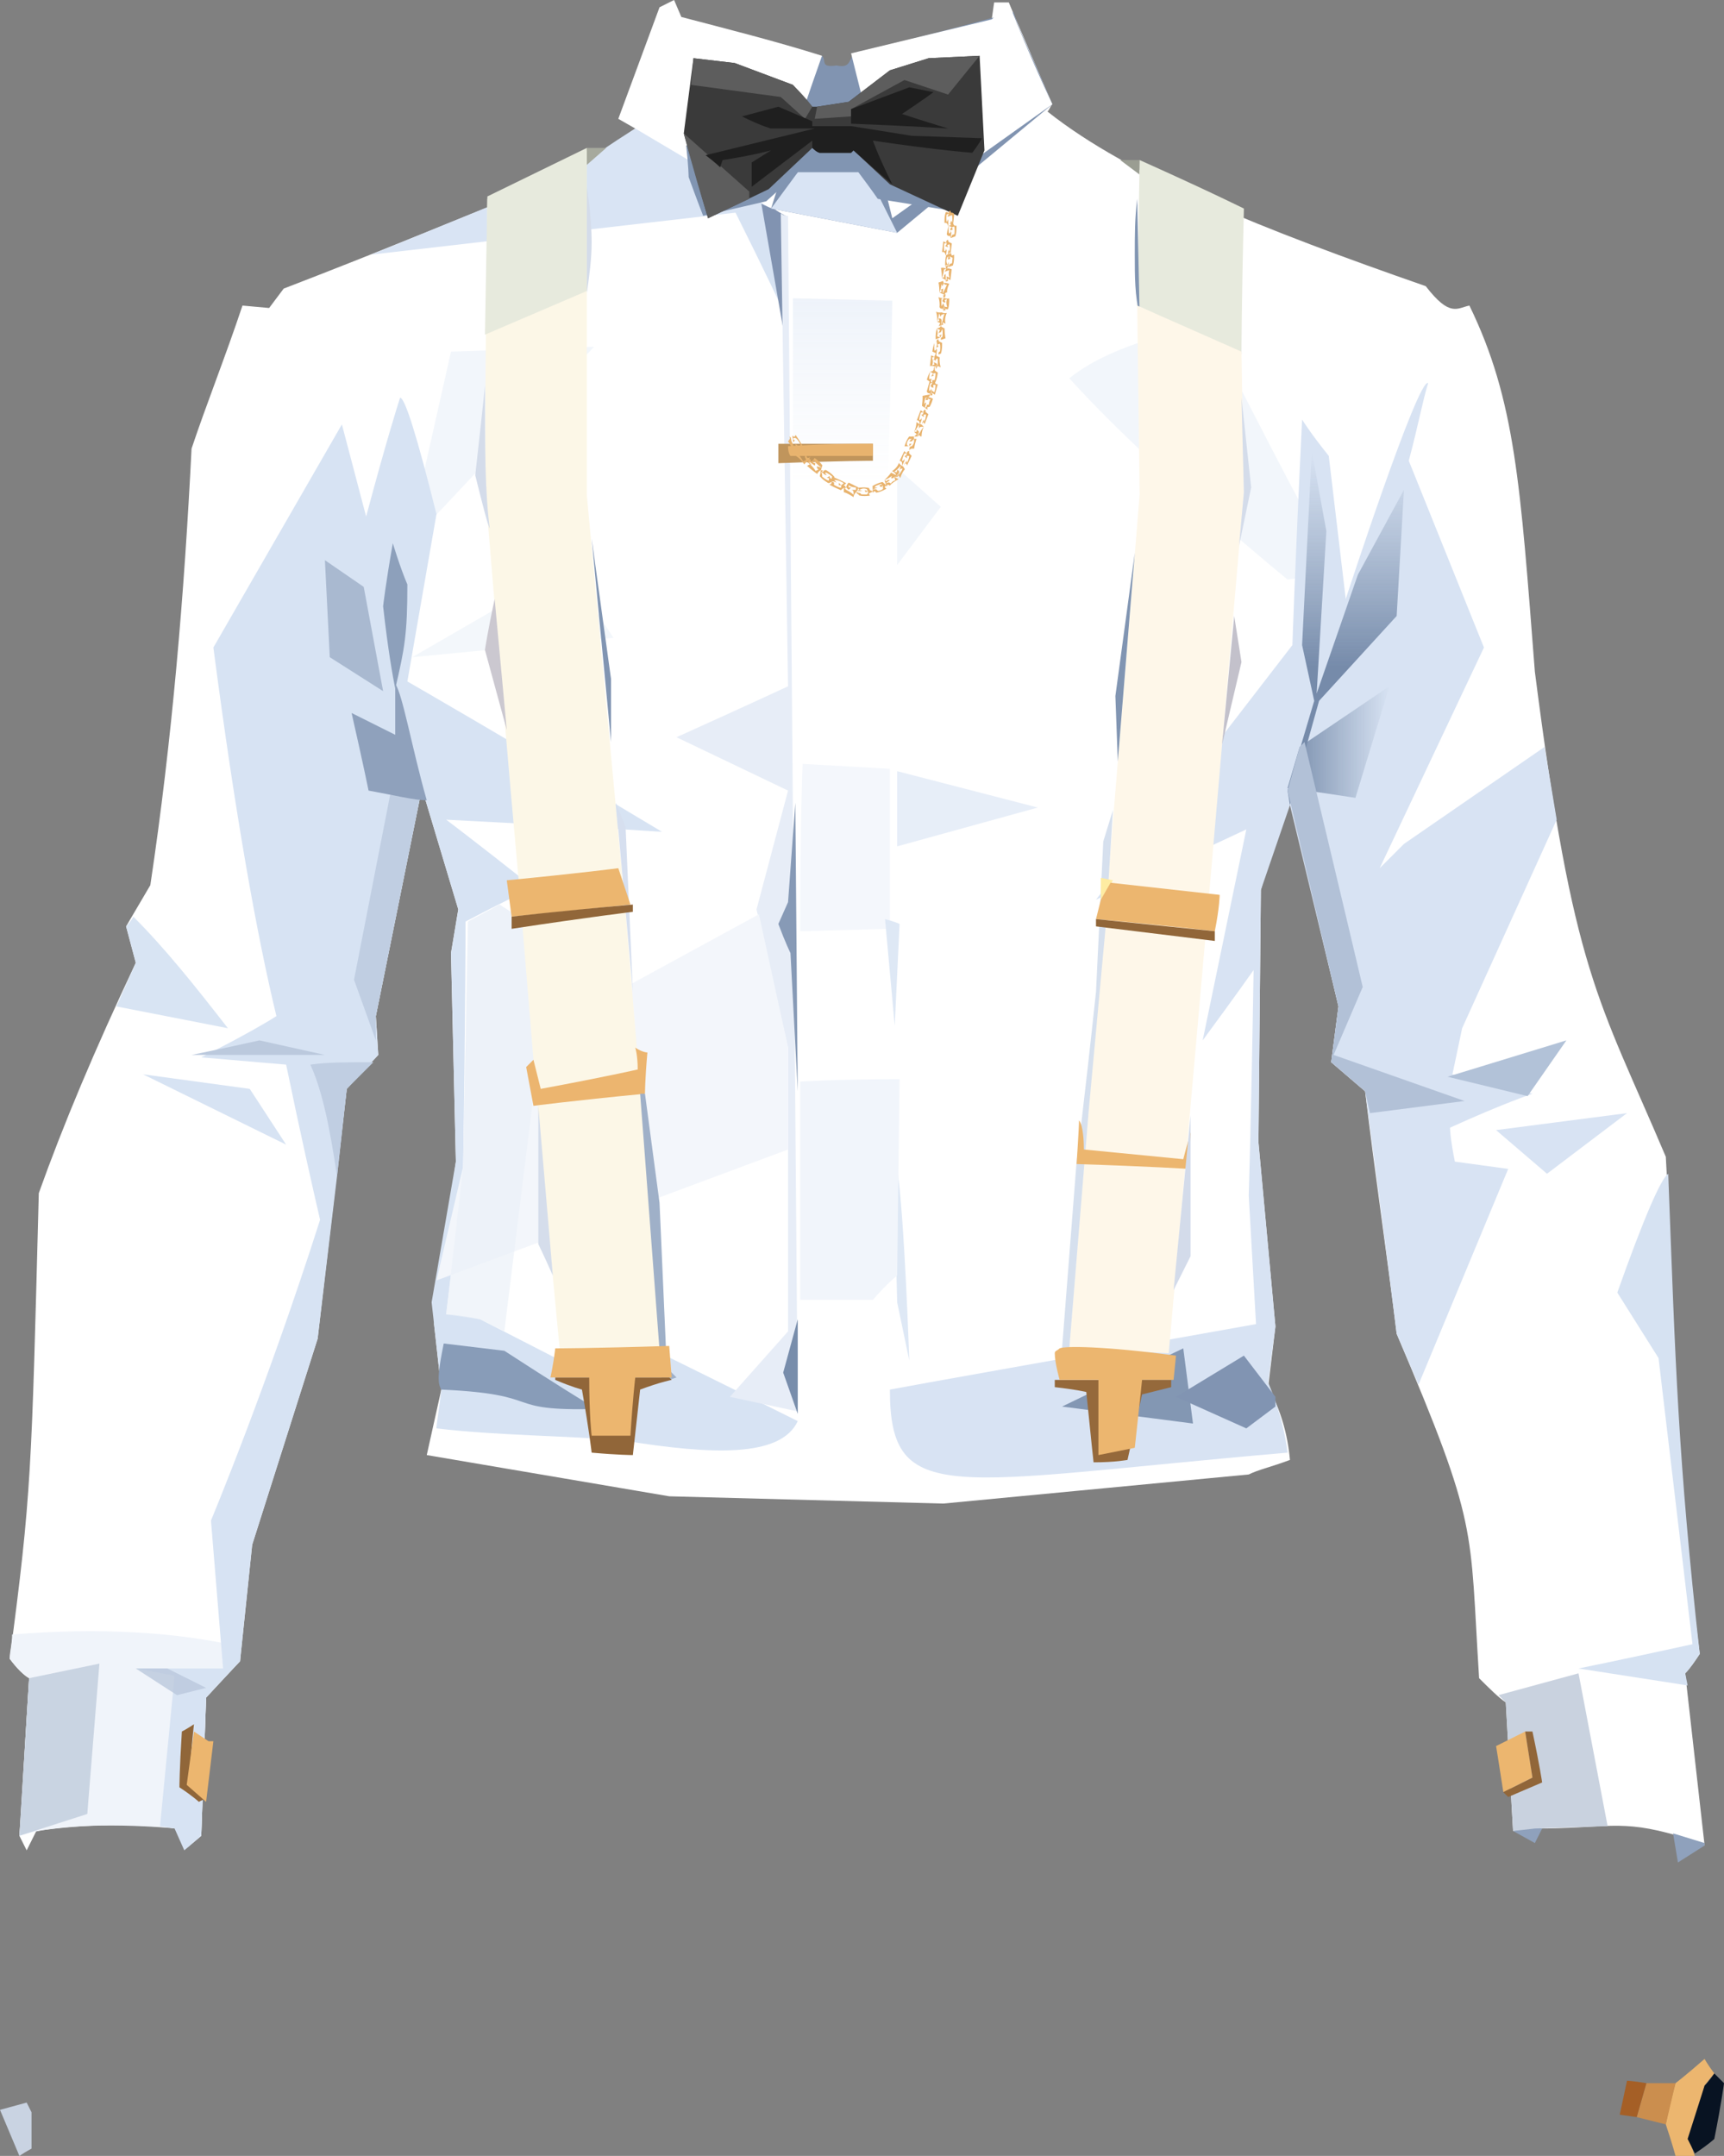 <?xml version="1.0" encoding="UTF-8" standalone="no"?>
<svg
   width="711"
   height="889"
   viewBox="0 0 711 889"
   version="1.1"
   id="svg148"
   sodipodi:docname="cb-layer-0941.svg"
   xmlns:inkscape="http://www.inkscape.org/namespaces/inkscape"
   xmlns:sodipodi="http://sodipodi.sourceforge.net/DTD/sodipodi-0.dtd"
   xmlns="http://www.w3.org/2000/svg"
   xmlns:svg="http://www.w3.org/2000/svg">
  <rect x="0" y="0" width="711" height="889" fill="#808080" stroke="none"/>
  <sodipodi:namedview
     id="namedview150"
     pagecolor="#ffffff"
     bordercolor="#666666"
     borderopacity="1.0"
     inkscape:pageshadow="2"
     inkscape:pageopacity="0.0"
     inkscape:pagecheckerboard="0" />
  <defs
     id="defs17">
    <linearGradient
       x1="599.665"
       y1="292.393"
       x2="555.711"
       y2="292.393"
       id="id-79193"
       gradientTransform="scale(0.956,1.047)"
       gradientUnits="userSpaceOnUse">
      <stop
         stop-color="#778DAB"
         offset="0%"
         stop-opacity="0"
         id="stop2" />
      <stop
         stop-color="#778CAB"
         offset="100%"
         id="stop4" />
    </linearGradient>
    <linearGradient
       x1="967.941"
       y1="106.649"
       x2="967.941"
       y2="157.714"
       id="id-79194"
       gradientTransform="scale(0.573,1.744)"
       gradientUnits="userSpaceOnUse">
      <stop
         stop-color="#8498B4"
         offset="0%"
         stop-opacity="0"
         id="stop7" />
      <stop
         stop-color="#768BAA"
         offset="100%"
         id="stop9" />
    </linearGradient>
    <linearGradient
       x1="488.433"
       y1="87.509"
       x2="488.433"
       y2="142.832"
       id="id-79195"
       gradientTransform="scale(0.711,1.406)"
       gradientUnits="userSpaceOnUse">
      <stop
         stop-color="#EEF3FA"
         offset="0%"
         id="stop12" />
      <stop
         stop-color="#F2F6FB"
         offset="100%"
         stop-opacity="0"
         id="stop14" />
    </linearGradient>
  </defs>
  <g
     id="id-79196">
    <path
       d="m 606,126 c 19,39 21,74 27,151 16,125 26,134 54,200 5,88 1,105 14,205 -2,3 -4,6 -6,8 l 8,71 c -7,0 -10,-1 -11,-4 -24,-7 -29,-3 -59,-3 -1,1 -4,1 -9,1 l -3,-53 c -3,-2 -7,-6 -11,-10 -4,-63 0,-62 -34,-142 -4,-33 -9,-66 -13,-100 l -14,-12 3,-23 -21,-89 -11,41 -1,104 7,76 -3,25 c 5,9 8,19 9,30 -8,3 -13,4 -17,6 l -126,12 -113,-3 -100,-17 6,-27 -3,-27 9,-67 -2,-86 3,-18 -15,-50 -19,94 1,16 -13,14 -12,103 -27,85 -5,48 -14,15 -2,57 -6,5 c -1,-3 -3,-6 -4,-8 -18,-2 -37,-2 -58,1 l -4,8 -3,-6 4,-65 c -2,-1 -5,-4 -8,-8 9,-68 9,-77 12,-192 10,-28 23,-59 40,-95 l -4,-15 10,-17 c 9,-60 14,-120 17,-180 6,-18 14,-38 21,-59 l 11,1 6,-8 c 39,-15 78,-31 117,-47 9,-6 18,-12 28,-19 l -7,-4 17,-46 6,-3 3,7 c 19,5 39,10 58,16 1,5 3,7 6,7 4,0 5,-2 7,-8 25,-6 57,-14 57,-14 l 1,-7 c 4,0 6,0 6,0 l 18,42 c -1,1 -1,2 -2,3 34,27 90,49 156,72 10,13 13,9 18,8 z"
       fill="#ffffff"
       id="id-79197" />
    <path
       d="m 319,86 c 2,2 3,3 5,3 3,134 5,298 5,494 l 39,1 2,-488 z"
       fill="#ffffff"
       id="id-79198" />
    <path
       d="m 441,156 c 16,-13 42,-19 57,-22 17,32 34,67 54,102 l -21,3 c -41,-34 -71,-62 -90,-83 z"
       fill="#f2f6fb"
       id="id-79199" />
    <polygon
       points="370,233 370,193 388,209 "
       fill="#f2f6fb"
       id="id-79200" />
    <polygon
       points="370,318 370,349 428,333 "
       fill="#e7eef8"
       id="id-79201" />
    <path
       d="m 331,315 36,2 v 66 l -37,1 c 0,-46 1,-69 1,-69 z"
       fill="#f4f7fc"
       id="id-79202" />
    <path
       d="m 365,379 c 4,1 6,2 6,2 l -2,42 z"
       fill="#dee8f5"
       id="id-79203" />
    <polygon
       points="170,271 234,234 253,263 "
       fill="#f3f7fb"
       id="id-79204" />
    <polygon
       points="168,225 186,145 245,143 "
       fill="#f2f6fb"
       id="id-79205" />
    <path
       d="m 5,674 c 0,4 -1,7 -1,10 3,4 5,6 8,8 -2,31 -3,53 -4,65 15,-5 42,-5 65,-3 2,2 3,5 4,8 l 6,-5 2,-57 c 9,-10 14,-15 14,-15 0,-1 0,-3 0,-6 -26,-6 -58,-8 -94,-5 z"
       fill="#f0f4fa"
       id="id-79206" />
    <path
       d="m 165,164 c -1,3 -6,19 -14,49 l -10,-38 -53,92 c 9,69 18,119 26,152 -11,7 -31,17 -31,17 23,2 35,3 35,3 6,29 11,51 14,64 -22,69 -45,124 -45,124 l 5,61 c -24,0 -36,0 -36,0 l 16,3 -6,62 6,1 4,9 7,-6 2,-57 14,-15 5,-48 27,-85 8,-67 4,-36 13,-14 -1,-16 19,-94 15,50 -3,18 2,86 -10,58 4,36 c -1,9 -2,14 -2,16 25,3 54,3 77,5 37,6 65,7 72,-8 0,0 -28,-14 -83,-41 l -9,19 -39,-20 c -9,-2 -14,-2 -14,-2 5,-41 7,-61 7,-61 1,-67 1,-101 1,-101 19,-10 28,-14 28,-14 -24,-19 -36,-28 -36,-28 59,3 89,5 89,5 -70,-42 -105,-62 -105,-62 l 12,-69 c -8,-32 -13,-48 -15,-48 z"
       fill="#d7e3f3"
       id="id-79207" />
    <polygon
       points="158,285 136,271 134,231 150,242 "
       fill="#a9b9d0"
       id="id-79208" />
    <path
       d="m 162,224 c -3,17 -4,26 -4,26 2,18 4,29 5,34 4,-17 5,-23 5,-43 -3,-7 -6,-17 -6,-17 z"
       fill="#8da0bb"
       id="id-79209" />
    <path
       d="m 262,53 c 37,22 56,33 56,33 l -165,19 81,-33 c 18,-13 28,-19 28,-19 z"
       fill="#d9e4f4"
       id="id-79210" />
    <path
       d="m 303,87 c 13,26 19,39 19,39 l -4,-40 z"
       fill="#d7e3f3"
       id="id-79211" />
    <path
       d="m 314,84 c 2,1 4,2 5,2 3,2 5,3 5,3 l 1,58 z"
       fill="#8193b1"
       id="id-79212" />
    <path
       d="m 339,23 c -11,31 -21,63 -21,63 l 52,10 64,-53 C 426,24 420,12 418,5 c -11,3 -33,9 -66,17 -2,4 -2,6 -7,5 -7,1 -4,-2 -6,-4 z"
       fill="#8194b1"
       id="id-79213" />
    <path
       d="m 367,573 c 0,49 25,38 164,26 -1,-8 -3,-17 -8,-29 l 3,-23 -7,-76 1,-104 12,-35 20,83 -3,23 14,12 c 9,67 13,100 13,100 l 9,21 37,-89 -22,-3 c -2,-10 -2,-14 -2,-14 22,-10 34,-14 34,-14 l -33,-8 4,-19 39,-86 -5,-30 -58,40 -10,10 43,-91 -31,-77 c 4,-15 6,-26 8,-32 -4,-3 -34,89 -34,89 l -7,-59 c -8,-10 -11,-15 -11,-15 -3,62 -4,93 -4,93 l -81,105 62,-29 c -12,58 -18,87 -18,87 14,-19 21,-29 21,-29 -1,62 -2,93 -2,93 l 3,53 c -84,15 -135,24 -151,27 z"
       fill="#d8e3f3"
       id="id-79214" />
    <path
       d="m 488,556 4,31 -54,-7 c 33,-16 50,-24 50,-24 z"
       fill="#8397b3"
       id="id-79215" />
    <path
       d="m 513,559 13,17 c 0,2 0,4 0,4 -8,6 -12,9 -12,9 l -29,-13 z"
       fill="#8194b2"
       id="id-79216" />
    <path
       d="m 375,561 -5,-24 c -1,-39 -1,-57 0,-55 3,19 5,79 5,79 z"
       fill="#dee8f5"
       id="id-79217" />
    <path
       d="m 183,554 c -2,10 -3,16 -1,19 44,2 24,9 64,8 -5,-3 -18,-11 -38,-24 z"
       fill="#889cb8"
       id="id-79218" />
    <polygon
       points="36,748 8,757 12,692 41,686 "
       fill="#c9d4e2"
       id="id-79219" />
    <polygon
       points="85,696 69,688 56,688 73,699 "
       fill="#bac8dc"
       fill-opacity="0.79"
       id="id-79220" />
    <polygon
       points="103,449 59,443 118,472 "
       fill="#d7e3f3"
       id="id-79221" />
    <path
       d="m 79,435 c 37,0 55,0 55,0 l -27,-6 c -18,4 -28,6 -28,6 z"
       fill="#bbc9dd"
       id="id-79222" />
    <path
       d="m 154,438 -11,11 -4,36 c -3,-20 -6,-35 -11,-46 7,-1 15,-1 26,-1 z"
       fill="#c0cee2"
       id="id-79223" />
    <path
       d="m 55,378 c 0,0 -1,2 -3,4 l 4,15 -8,18 46,9 C 80,406 68,391 55,378 Z"
       fill="#d8e4f3"
       id="id-79224" />
    <path
       d="m 155,429 -9,-25 17,-87 11,8 -19,94 c 0,6 0,10 0,10 z"
       fill="#c0cee2"
       id="id-79225" />
    <path
       d="m 145,294 c 5,22 7,32 7,32 11,2 19,4 24,4 -6,-21 -10,-44 -13,-48 0,-1 0,6 0,21 -12,-6 -18,-9 -18,-9 z"
       fill="#8fa1bc"
       id="id-79226" />
    <path
       d="m 329,582 -28,-6 c 16,-18 24,-27 24,-27 V 432 l -13,-57 13,-49 -46,-22 c 31,-14 46,-21 46,-21 -2,-130 -3,-195 -3,-195 0,0 1,1 3,1 z"
       fill="#e7edf7"
       id="id-79227" />
    <path
       d="m 329,544 -6,22 6,17 c 0,-26 0,-39 0,-39 z"
       fill="#788dab"
       id="id-79228" />
    <path
       d="m 330,446 v 90 c 20,0 30,0 30,0 6,-7 10,-10 10,-10 l 1,-81 c -27,0 -41,1 -41,1 z"
       fill="#f1f5fb"
       id="id-79229" />
    <polygon
       points="638,484 671,459 617,466 "
       fill="#d8e3f3"
       id="id-79230" />
    <polygon
       points="597,444 646,429 630,452 "
       fill="#b2c2d8"
       id="id-79231" />
    <path
       d="m 573,283 -14,46 c -19,-3 -28,-4 -28,-4 l 5,-17 z"
       fill="url(#id-79193)"
       id="id-79232"
       style="fill:url(#id-79193)" />
    <polygon
       points="576,254 579,202 560,237 543,286 547,219 541,186 537,266 542,289 531,326 532,332 544,289 "
       fill="url(#id-79194)"
       id="id-79233"
       style="fill:url(#id-79194)" />
    <path
       d="m 604,454 -39,5 -2,-9 -14,-12 3,-23 -21,-89 5,-18 2,-2 c 16,67 24,101 24,101 l -12,28 z"
       fill="#b2c1d7"
       id="id-79234" />
    <path
       d="m 688,484 c -3,2 -10,18 -21,49 l 17,27 14,118 c -32,7 -47,10 -47,10 l 45,7 -1,-5 c 2,-2 4,-5 6,-8 -9,-81 -10,-119 -13,-198 z"
       fill="#d6e2f2"
       id="id-79235" />
    <polygon
       points="624,755 633,760 636,754 633,753 "
       fill="#8fa1bc"
       id="id-79236" />
    <polygon
       points="703,761 703,760 690,756 692,768 "
       fill="#8fa1bc"
       id="id-79237" />
    <polygon
       points="663,753 633,754 624,755 621,702 618,699 651,690 "
       fill="#c9d2df"
       id="id-79238" />
    <polygon
       points="313,377 325,432 325,474 180,528 191,481 193,380 206,373 258,407 "
       fill="#f3f6fb"
       id="id-79239" />
    <polygon
       points="198,544 184,542 191,481 193,380 206,373 228,387 208,549 "
       fill="#ecf1f9"
       fill-opacity="0.7"
       id="id-79240" />
    <path
       d="m 328,331 -3,41 -4,9 c 3,8 5,12 5,12 l 3,57 z"
       fill="#879ab6"
       id="id-79241" />
    <path
       d="M 368,90 351,22 409,8 416,1 c 5,13 11,27 18,42 z"
       fill="#ffffff"
       id="id-79242" />
    <polygon
       points="370,96 318,86 346,48 "
       fill="#d9e4f4"
       id="id-79243" />
    <path
       d="m 368,124 c -1,53 -2,80 -2,80 l -39,-1 v -80 z"
       fill="url(#id-79195)"
       id="id-79244"
       style="fill:url(#id-79195)" />
    <g
       transform="translate(0,710)"
       id="id-79245">
      <path
         d="m 617,10 c 8,-4 12,-6 12,-6 2,12 3,19 3,19 l -12,6 c -2,-13 -3,-19 -3,-19 z"
         fill="#ecb66f"
         id="id-79246" />
      <path
         d="m 629,4 h 3 c 3,14 4,21 4,21 l -14,6 -2,-2 12,-6 z"
         fill="#916639"
         id="id-79247" />
      <path
         d="m 707,145 c -3,-4 -4,-6 -4,-6 -8,7 -12,10 -12,10 -3,11 -4,17 -4,17 3,9 4,13 4,13 5,0 8,0 8,0 -2,-5 -2,-7 -2,-7 l 6,-22 c 3,-4 4,-5 4,-5 z"
         fill="#ecb66f"
         id="id-79248" />
      <path
         d="m 699,178 c 6,-4 8,-6 8,-6 3,-15 4,-23 4,-23 l -4,-4 c -2,3 -4,5 -4,5 l -7,22 c 2,4 3,6 3,6 z"
         fill="#081322"
         id="id-79249" />
      <path
         d="m 691,149 c -8,0 -12,0 -12,0 l -4,14 12,3 z"
         fill="#cb8e4e"
         id="id-79250" />
      <path
         d="m 679,149 c -6,-1 -8,-1 -8,-1 l -3,14 7,1 z"
         fill="#a55f26"
         id="id-79251" />
      <path
         d="m 11,157 -11,3 8,19 c 3,-2 5,-3 5,-3 v -15 z"
         fill="#c9d3e2"
         id="id-79252" />
      <path
         d="m 80,1 c -3,2 -5,3 -5,3 -1,16 -1,23 -1,23 6,4 8,6 8,6 2,-1 2,-1 2,-1 L 78,25 C 79,9 80,1 80,1 Z"
         fill="#906639"
         id="id-79253" />
      <polygon
         points="88,8 85,33 77,26 80,4 86,8 "
         fill="#ecb66f"
         id="id-79254" />
    </g>
    <g
       transform="translate(281,23)"
       id="id-79255">
      <path
         d="m 2,37 c 1,9 1,13 1,13 4,11 6,16 6,16 l 26,-6 c 9,-8 13,-12 13,-12 17,0 25,0 25,0 6,8 8,11 8,11 L 112,64 70,36 53,37 C 19,37 2,37 2,37 Z"
         fill="#8195b2"
         id="id-79256" />
      <polygon
         points="114,66 86,53 71,39 70,40 57,40 54,38 36,55 11,67 1,32 5,1 22,3 46,12 54,21 56,21 56,21 69,19 86,6 102,1 123,0 125,39 "
         fill="#3a3a3a"
         id="id-79257" />
      <polygon
         points="92,10 70,22 70,25 55,26 56,21 69,19 86,6 102,1 123,0 110,16 "
         fill="#5d5d5d"
         id="id-79258" />
      <path
         d="M 54,21 51,26 41,17 4,12 5,1 22,3 46,12 c 6,6 8,9 8,9 z"
         fill="#5d5d5d"
         id="id-79259" />
      <path
         d="m 1,32 c 18,16 27,24 27,24 v 3 L 11,67 C 4,44 1,32 1,32 Z"
         fill="#5d5d5d"
         id="id-79260" />
      <path
         d="m 10,41 c 4,3 6,5 6,5 l 1,-3 c 13,-2 20,-4 20,-4 l -8,5 c 0,7 0,10 0,10 L 54,35 c 0,2 0,3 0,3 2,2 3,2 3,2 8,0 13,0 13,0 1,-1 1,-1 1,-1 10,9 16,14 16,14 -6,-12 -8,-18 -8,-18 27,4 41,5 41,5 3,-4 4,-6 4,-6 L 95,33 70,29 H 54 V 27 L 40,21 25,25 c 8,4 12,5 12,5 h 18 z"
         fill="#1f1f1f"
         id="id-79261" />
      <path
         d="m 70,22 c 0,4 0,6 0,6 26,1 40,2 40,2 -13,-4 -19,-6 -19,-6 9,-6 13,-9 13,-9 L 94,13 c -16,6 -24,9 -24,9 z"
         fill="#1f1f1f"
         id="id-79262" />
    </g>
    <g
       transform="translate(196,61)"
       id="id-79263">
      <path
         d="m 46,0 c 0,5 0,7 0,7 l 8,-7 z"
         fill="#a6a99d"
         id="id-79264" />
      <path
         d="m 46,16 c 0,0 0,15 0,44 1,-7 2,-14 2,-21 0,-11 -2,-23 -2,-23 z"
         fill="#d4dcea"
         id="id-79265" />
      <path
         d="M 46,1 C 19,15 5,21 5,21 4,100 4,140 4,140 c 9,109 14,163 14,163 4,49 6,73 6,73 7,81 11,121 11,121 28,0 42,0 42,0 C 67,375 62,315 62,315 L 46,143 Z"
         fill="#fcf7e7"
         id="id-79266" />
      <polygon
         points="46,0 5,20 4,77 46,59 "
         fill="#e7eadd"
         id="id-79267" />
      <path
         d="m 4,98 c 0,1 -4,37 -4,37 3,12 5,20 6,22 C 4,142 4,124 4,98 Z"
         fill="#d4dcea"
         id="id-79268" />
      <path
         d="m 8,186 c -3,14 -4,21 -4,21 l 9,33 z"
         fill="#cbc8d0"
         id="id-79269" />
      <polygon
         points="56,219 48,161 56,245 "
         fill="#8195b2"
         id="id-79270" />
      <polygon
         points="65,348 58,270 62,280 "
         fill="#d6dfef"
         id="id-79271" />
      <path
         d="m 13,302 c 31,-3 46,-5 46,-5 l 5,15 -49,5 z"
         fill="#ecb66f"
         id="id-79272" />
      <path
         d="m 15,317 v 5 c 33,-5 50,-7 50,-7 v -3 c -34,3 -50,5 -50,5 z"
         fill="#916639"
         id="id-79273" />
      <path
         d="m 24,376 c 2,8 3,12 3,12 27,-5 40,-8 40,-8 0,-6 -1,-9 -1,-9 3,2 5,2 5,2 -1,11 -1,17 -1,17 -31,3 -46,5 -46,5 l -3,-16 c 2,-2 3,-3 3,-3 z"
         fill="#ecb56f"
         id="id-79274" />
      <path
         d="m 32,465 c -4,-9 -6,-13 -6,-13 v -57 z"
         fill="#d5ddeb"
         id="id-79275" />
      <path
         d="m 83,507 -6,2 C 71,429 68,390 68,390 h 2 l 6,45 3,68 z"
         fill="#9fb0c8"
         id="id-79276" />
      <path
         d="m 33,507 c 0,1 0,1 0,1 7,3 11,4 11,4 3,17 4,26 4,26 11,1 17,1 17,1 2,-18 3,-27 3,-27 8,-3 13,-4 13,-4 l -1,-1 c -31,0 -47,0 -47,0 z"
         fill="#916639"
         id="id-79277" />
      <path
         d="m 33,495 c -1,8 -2,12 -2,12 11,0 16,0 16,0 0,16 1,24 1,24 11,0 16,0 16,0 1,-16 2,-24 2,-24 10,0 15,0 15,0 l -1,-13 c -32,1 -47,1 -47,1 z"
         fill="#ecb66f"
         id="id-79278" />
      <path
         d="m 274,5 c 0,4 0,6 0,6 l -8,-6 z"
         fill="#9a9d92"
         id="id-79279" />
      <path
         d="m 274,5 c 29,13 43,20 43,20 -1,40 -1,60 -1,60 L 273,65 Z"
         fill="#e7eadd"
         id="id-79280" />
      <path
         d="m 273,21 c -1,8 -1,15 -1,23 0,9 0,17 2,25 z"
         fill="#8195b2"
         id="id-79281" />
      <path
         d="m 316,84 -43,-19 1,78 -13,159 c -11,128 -16,193 -16,193 l 41,2 c 10,-113 15,-170 15,-170 l 16,-185 z"
         fill="#fef7e9"
         id="id-79282" />
      <polygon
         points="315,164 317,142 316,103 320,140 "
         fill="#d4dcea"
         id="id-79283" />
      <polygon
         points="316,212 313,193 308,246 "
         fill="#c3c1cb"
         id="id-79284" />
      <polygon
         points="265,253 272,167 264,226 "
         fill="#8195b2"
         id="id-79285" />
      <path
         d="m 263,273 -4,13 -3,62 c -5,47 -8,70 -8,70 l -6,77 h 3 l 8,-98 7,-76 c 2,-32 3,-48 3,-48 z"
         fill="#d6e0ee"
         id="id-79286" />
      <polygon
         points="258,310 258,301 263,302 "
         fill="#feeca2"
         id="id-79287" />
      <path
         d="m 256,318 c 33,3 49,5 49,5 2,-10 2,-15 2,-15 l -45,-5 -4,7 z"
         fill="#ecb66f"
         id="id-79288" />
      <polygon
         points="305,323 256,318 256,321 305,327 "
         fill="#916639"
         id="id-79289" />
      <path
         d="m 249,401 c 0,3 -1,18 -1,18 31,1 46,2 46,2 1,-10 1,-15 1,-15 -2,7 -3,11 -3,11 l -41,-4 c 0,-7 -1,-11 -2,-12 z"
         fill="#ecb66f"
         id="id-79290" />
      <polygon
         points="295,399 288,471 295,457 "
         fill="#d3dbea"
         id="id-79291" />
      <path
         d="m 239,508 c 0,2 0,3 0,3 9,1 13,2 13,2 2,20 3,29 3,29 9,0 14,-1 14,-1 4,-18 6,-27 6,-27 l 12,-3 v -3 z"
         fill="#95693b"
         id="id-79292" />
      <path
         d="m 241,495 c -1,1 -2,1 -2,2 0,4 2,11 2,11 11,0 16,0 16,0 0,21 0,31 0,31 10,-2 15,-3 15,-3 2,-18 3,-28 3,-28 9,0 13,0 13,0 l 1,-10 c -30,-4 -46,-4 -48,-3 z"
         fill="#ecb66f"
         id="id-79293" />
    </g>
    <g
       transform="translate(321,86)"
       id="id-79294">
      <path
         d="m 0,97 c 0,5 0,8 0,8 26,-1 39,-1 39,-1 v -7 z"
         fill="#c0955c"
         id="id-79295" />
      <path
         d="m 4,98 c 0,3 1,4 1,4 H 39 V 97 C 16,97 4,98 4,98 Z"
         fill="#e8b36e"
         id="id-79296" />
      <path
         d="m 27,114 c 0,0 1,1 1,1 0,-1 1,-2 1,-2 2,1 4,2 4,2 0,1 -1,2 -1,2 1,0 1,0 1,0 0,0 0,1 0,1 -1,-1 -1,-1 -1,-1 -1,1 -1,2 -1,2 -3,-2 -4,-2 -4,-2 0,-1 0,-1 0,-1 0,0 0,-1 0,-1 v 0 c 1,1 1,1 1,1 0,0 0,0 0,0 2,1 3,2 3,2 0,-1 0,-1 0,-1 0,-1 -1,-1 -1,-1 0,0 1,0 1,0 0,0 1,0 1,0 0,0 0,-1 0,-1 -2,0 -3,-1 -3,-1 0,0 0,1 0,1 0,0 1,0 1,0 -1,1 -1,1 -1,1 l -2,-2"
         fill="#e8b36e"
         id="id-79297" />
      <path
         d="m 22,112 c 0,0 0,0 0,0 1,-1 1,-1 1,-1 3,1 5,2 5,2 -1,1 -1,1 -1,1 1,0 1,1 1,1 0,0 0,0 0,0 -1,0 -1,0 -1,0 -1,1 -1,1 -1,1 -3,-1 -5,-2 -5,-2 1,0 1,-1 1,-1 -1,0 -1,0 -1,0 v -1 c 1,1 2,1 2,1 0,1 0,1 0,1 2,1 3,1 3,1 0,0 0,-1 0,-1 -1,0 -1,0 -1,0 0,-1 0,-1 0,-1 1,1 1,1 1,1 1,-1 1,-1 1,-1 -2,-1 -3,-1 -3,-1 -1,0 -1,0 -1,0 1,1 1,1 1,1 0,0 0,0 0,0 l -3,-1"
         transform="rotate(4,24,113)"
         fill="#e8b36e"
         id="id-79298" />
      <path
         d="m 17,109 c 1,0 1,0 1,0 0,-1 1,-1 1,-1 3,1 4,2 4,2 0,1 0,1 0,1 0,1 0,1 0,1 0,0 0,0 0,0 -1,0 -1,0 -1,0 0,1 -1,1 -1,1 -3,-1 -4,-2 -4,-2 0,0 0,-1 0,-1 0,0 0,0 0,0 v -1 c 1,1 1,2 1,2 0,0 0,0 0,0 2,1 3,1 3,1 0,0 0,-1 0,-1 0,0 -1,0 -1,0 1,-1 1,-1 1,-1 0,1 1,1 1,1 0,-1 0,-1 0,-1 -2,-1 -3,-1 -3,-1 0,0 0,0 0,0 0,1 1,1 1,1 -1,0 -1,0 -1,0 l -2,-1"
         transform="rotate(13,20,111)"
         fill="#e8b36e"
         id="id-79299" />
      <path
         d="m 12,104 c 1,0 1,1 1,1 1,-1 1,-2 1,-2 3,1 4,2 4,2 0,1 0,2 0,2 0,0 1,0 1,0 0,0 -1,1 -1,1 0,0 0,-1 0,-1 -1,1 -1,2 -1,2 -3,-1 -5,-2 -5,-2 1,-1 1,-1 1,-1 -1,0 -1,-1 -1,-1 v 0 c 1,1 2,1 2,1 0,0 -1,0 -1,0 2,1 3,2 3,2 1,-1 1,-1 1,-1 -1,0 -1,-1 -1,-1 0,0 0,0 0,0 1,0 1,0 1,0 0,0 1,0 1,0 -3,-1 -4,-2 -4,-2 0,0 0,1 0,1 1,0 1,0 1,0 0,1 0,1 0,1 l -3,-1"
         transform="rotate(17,15,106)"
         fill="#e8b36e"
         id="id-79300" />
      <path
         d="m 7,100 c 1,0 1,0 1,0 1,0 1,-1 1,-1 3,1 4,2 4,2 0,1 0,2 0,2 1,0 1,0 1,0 0,0 -1,1 -1,1 0,-1 0,-1 0,-1 -1,1 -1,2 -1,2 -3,-2 -5,-2 -5,-2 1,-1 1,-1 1,-1 -1,-1 -1,-1 -1,-1 v 0 c 1,1 2,1 2,1 0,0 -1,0 -1,0 2,1 3,2 3,2 1,-1 1,-1 1,-1 -1,-1 -1,-1 -1,-1 0,0 0,-1 0,-1 1,1 1,1 1,1 1,0 1,-1 1,-1 -3,-1 -4,-1 -4,-1 0,0 0,1 0,1 1,0 1,0 1,0 0,1 0,1 0,1 l -3,-2"
         transform="rotate(22,10,102)"
         fill="#e8b36e"
         id="id-79301" />
      <path
         d="m 4,95 c 0,0 1,0 1,0 0,0 0,-1 0,-1 3,1 5,2 5,2 -1,1 -1,2 -1,2 1,0 1,0 1,0 0,0 0,1 0,1 C 9,98 9,98 9,98 8,99 8,100 8,100 5,98 4,98 4,98 4,97 4,97 4,97 4,96 3,96 3,96 h 1 c 1,1 1,1 1,1 0,0 0,0 0,0 2,1 3,2 3,2 0,-1 0,-1 0,-1 -1,-1 -1,-1 -1,-1 0,0 0,0 0,0 1,0 2,0 2,0 0,0 0,-1 0,-1 -2,-1 -3,-1 -3,-1 -1,0 -1,1 -1,1 1,0 1,0 1,0 0,1 0,1 0,1 L 4,95"
         transform="rotate(36,7,97)"
         fill="#e8b36e"
         id="id-79302" />
      <path
         d="m 33,115 c 0,0 1,0 1,0 0,0 0,-1 0,-1 3,1 4,2 4,2 0,1 0,1 0,1 0,0 1,1 1,1 -1,0 -1,0 -1,0 0,0 -1,0 -1,0 0,1 0,1 0,1 -3,-1 -4,-2 -4,-2 0,0 0,0 0,0 0,-1 0,-1 0,-1 v 0 c 1,0 1,1 1,1 0,0 0,0 0,0 2,1 2,1 2,1 1,0 1,-1 1,-1 -1,0 -1,0 -1,0 0,0 0,-1 0,-1 1,1 1,1 1,1 0,-1 0,-1 0,-1 -1,-1 -2,-1 -2,-1 0,0 -1,0 -1,0 1,1 1,1 1,1 0,0 0,0 0,0 l -2,-1"
         transform="rotate(-25,36,117)"
         fill="#e8b36e"
         id="id-79303" />
      <path
         d="m 39,114 c 0,0 0,0 0,0 1,-1 1,-1 1,-1 3,1 4,2 4,2 0,1 0,1 0,1 0,0 0,0 0,0 0,1 0,1 0,1 0,0 -1,0 -1,0 0,0 0,1 0,1 -3,-1 -4,-2 -4,-2 0,0 0,-1 0,-1 0,0 -1,0 -1,0 l 1,-1 c 1,1 1,1 1,1 0,1 0,1 0,1 1,1 2,1 2,1 1,-1 1,-1 1,-1 -1,0 -1,0 -1,0 0,-1 0,-1 0,-1 1,0 1,1 1,1 0,-1 0,-1 0,-1 -2,-1 -2,-1 -2,-1 -1,0 -1,0 -1,0 1,1 1,1 1,1 0,0 0,0 0,0 l -2,-1"
         transform="rotate(-48,41,115)"
         fill="#e8b36e"
         id="id-79304" />
      <path
         d="m 44,110 c 0,1 0,1 0,1 1,-1 1,-1 1,-1 3,1 4,1 4,1 0,1 0,2 0,2 0,0 0,0 0,0 0,0 0,1 0,1 -1,-1 -1,-1 -1,-1 0,1 0,2 0,2 -3,-2 -4,-2 -4,-2 0,-1 0,-1 0,-1 0,0 -1,0 -1,0 l 1,-1 c 1,1 1,1 1,1 0,0 0,1 0,1 1,0 2,1 2,1 1,-1 1,-1 1,-1 -1,0 -1,-1 -1,-1 0,0 0,0 0,0 1,0 1,0 1,0 0,0 0,0 0,0 -2,-1 -3,-2 -3,-2 0,1 0,1 0,1 1,0 1,1 1,1 0,0 0,0 0,0 l -2,-1"
         transform="rotate(-63,46,112)"
         fill="#e8b36e"
         id="id-79305" />
      <path
         d="m 47,106 c 1,1 1,1 1,1 1,-1 1,-2 1,-2 2,2 4,2 4,2 -1,1 -1,2 -1,2 1,0 1,0 1,0 0,0 0,0 0,0 -1,0 -1,0 -1,0 -1,1 -1,1 -1,1 -2,-1 -4,-1 -4,-1 1,-1 1,-1 1,-1 -1,0 -1,-1 -1,-1 v 0 c 1,1 2,1 2,1 0,0 -1,0 -1,0 2,1 3,1 3,1 0,0 0,0 0,0 0,-1 -1,-1 -1,-1 1,0 1,0 1,0 0,0 1,0 1,0 0,0 0,0 0,0 -2,-1 -3,-2 -3,-2 0,1 0,1 0,1 1,0 1,0 1,0 0,1 -1,1 -1,1 l -2,-1"
         transform="rotate(-77,50,108)"
         fill="#e8b36e"
         id="id-79306" />
      <path
         d="m 50,101 c 1,0 1,0 1,0 1,0 1,-1 1,-1 2,1 4,2 4,2 -1,1 -1,1 -1,1 1,0 1,1 1,1 0,0 0,0 0,0 -1,0 -1,0 -1,0 -1,1 -1,1 -1,1 -2,-1 -4,-2 -4,-2 1,0 1,-1 1,-1 -1,0 -1,0 -1,0 v 0 c 1,0 2,1 2,1 -1,0 -1,0 -1,0 2,1 3,1 3,1 0,0 0,-1 0,-1 0,0 -1,0 -1,0 1,-1 1,-1 1,-1 0,1 1,1 1,1 0,-1 0,-1 0,-1 -2,-1 -3,-1 -3,-1 0,0 0,0 0,0 0,1 1,1 1,1 -1,0 -1,0 -1,0 l -2,-1"
         transform="rotate(-91,53,103)"
         fill="#e8b36e"
         id="id-79307" />
      <path
         d="m 53,95 c 0,0 1,1 1,1 0,-1 0,-2 0,-2 3,1 4,2 4,2 0,1 0,1 0,1 0,1 0,1 0,1 0,0 0,0 0,0 0,0 -1,0 -1,0 0,1 0,1 0,1 -3,-1 -4,-1 -4,-1 0,-1 0,-1 0,-1 0,-1 -1,-1 -1,-1 h 1 c 1,0 1,1 1,1 0,0 0,0 0,0 1,1 2,1 2,1 1,0 1,0 1,0 -1,-1 -1,-1 -1,-1 0,0 0,-1 0,-1 1,1 1,1 1,1 0,0 0,-1 0,-1 -1,-1 -2,-1 -2,-1 -1,0 -1,1 -1,1 1,0 1,0 1,0 0,0 0,1 0,1 l -2,-2"
         transform="rotate(-91,55,97)"
         fill="#e8b36e"
         id="id-79308" />
      <path
         d="m 55,89 c 1,1 1,1 1,1 1,-1 1,-1 1,-1 2,1 4,1 4,1 -1,1 -1,2 -1,2 1,0 1,0 1,0 0,0 0,0 0,0 -1,0 -1,0 -1,0 -1,1 -1,1 -1,1 -2,-1 -4,-1 -4,-1 0,-1 1,-1 1,-1 -1,0 -1,-1 -1,-1 v 0 c 1,1 2,1 2,1 -1,0 -1,0 -1,0 2,1 3,2 3,2 0,-1 0,-1 0,-1 0,-1 -1,-1 -1,-1 0,0 1,0 1,0 0,0 1,0 1,0 0,0 0,0 0,0 -2,-1 -3,-2 -3,-2 0,1 0,1 0,1 0,0 1,0 1,0 -1,1 -1,1 -1,1 l -2,-1"
         transform="rotate(-91,58,91)"
         fill="#e8b36e"
         id="id-79309" />
      <path
         d="m 57,84 c 1,0 1,0 1,0 1,0 1,-1 1,-1 2,1 4,2 4,2 -1,1 -1,1 -1,1 1,0 1,1 1,1 0,0 0,0 0,0 -1,0 -1,0 -1,0 -1,1 -1,1 -1,1 -2,-1 -4,-2 -4,-2 1,0 1,-1 1,-1 -1,0 -1,0 -1,0 v 0 c 1,0 2,1 2,1 -1,0 -1,0 -1,0 2,1 3,1 3,1 0,0 0,-1 0,-1 0,0 -1,0 -1,0 1,-1 1,-1 1,-1 0,1 1,1 1,1 0,-1 0,-1 0,-1 -2,-1 -3,-1 -3,-1 0,0 0,0 0,0 0,1 1,1 1,1 0,0 -1,0 -1,0 l -2,-1"
         transform="rotate(-96,60,86)"
         fill="#e8b36e"
         id="id-79310" />
      <path
         d="m 59,79 c 0,0 0,0 0,0 1,-1 1,-1 1,-1 3,1 4,1 4,1 0,1 0,2 0,2 0,0 0,0 0,0 0,1 0,1 0,1 -1,0 -1,-1 -1,-1 0,1 -1,2 -1,2 -2,-1 -3,-2 -3,-2 0,-1 0,-1 0,-1 0,0 -1,0 -1,0 l 1,-1 c 0,1 1,1 1,1 0,0 0,1 0,1 1,0 2,1 2,1 0,-1 1,-1 1,-1 -1,0 -1,0 -1,0 0,-1 0,-1 0,-1 1,0 1,1 1,1 0,-1 0,-1 0,-1 -2,-1 -3,-1 -3,-1 0,0 0,0 0,0 1,0 1,1 1,1 0,0 0,0 0,0 l -2,-1"
         transform="rotate(-101,61,80)"
         fill="#e8b36e"
         id="id-79311" />
      <path
         d="m 60,73 c 1,0 1,0 1,0 0,-1 1,-1 1,-1 2,1 4,2 4,2 -1,1 -1,1 -1,1 1,0 1,0 1,0 0,1 0,1 0,1 -1,0 -1,0 -1,0 -1,0 -1,1 -1,1 -2,-1 -4,-2 -4,-2 0,0 1,-1 1,-1 -1,0 -1,0 -1,0 v -1 c 1,1 2,1 2,1 -1,1 -1,1 -1,1 2,1 3,1 3,1 0,-1 0,-1 0,-1 0,0 -1,0 -1,0 0,-1 1,-1 1,-1 0,0 1,1 1,1 0,-1 0,-1 0,-1 -2,-1 -3,-1 -3,-1 0,0 0,0 0,0 0,1 1,1 1,1 -1,0 -1,0 -1,0 l -2,-1"
         transform="rotate(-101,63,74)"
         fill="#e8b36e"
         id="id-79312" />
      <path
         d="m 61,67 c 1,0 1,0 1,0 0,0 1,-1 1,-1 2,1 3,2 3,2 0,1 0,1 0,1 0,0 1,1 1,1 0,0 -1,0 -1,0 0,0 0,0 0,0 -1,1 -1,1 -1,1 -3,-1 -4,-2 -4,-2 0,0 0,0 0,0 0,-1 0,-1 0,-1 v 0 c 1,0 1,1 1,1 0,0 0,0 0,0 2,1 3,1 3,1 0,0 0,-1 0,-1 -1,0 -1,0 -1,0 0,-1 0,-1 0,-1 1,1 1,1 1,1 1,-1 1,-1 1,-1 -2,-1 -3,-1 -3,-1 0,0 0,0 0,0 0,1 0,1 0,1 0,0 0,0 0,0 l -2,-1"
         transform="rotate(-101,64,69)"
         fill="#e8b36e"
         id="id-79313" />
      <path
         d="m 62,61 c 1,0 1,1 1,1 1,-1 1,-2 1,-2 2,1 4,2 4,2 -1,1 -1,1 -1,1 1,1 1,1 1,1 0,0 0,0 0,0 -1,0 -1,0 -1,0 -1,1 -1,1 -1,1 -2,-1 -4,-1 -4,-1 1,-1 1,-1 1,-1 -1,-1 -1,-1 -1,-1 v 0 c 1,0 2,1 2,1 -1,0 -1,0 -1,0 2,1 3,1 3,1 0,0 0,0 0,0 0,-1 -1,-1 -1,-1 1,0 1,-1 1,-1 0,1 1,1 1,1 0,0 0,-1 0,-1 -2,0 -3,-1 -3,-1 0,0 0,1 0,1 0,0 1,0 1,0 -1,1 -1,1 -1,1 l -2,-2"
         transform="rotate(-110,65,63)"
         fill="#e8b36e"
         id="id-79314" />
      <path
         d="m 63,55 c 1,0 1,0 1,0 0,0 1,-1 1,-1 2,1 3,2 3,2 0,1 0,1 0,1 1,0 1,1 1,1 0,0 -1,0 -1,0 0,0 0,0 0,0 -1,1 -1,1 -1,1 -3,-1 -4,-2 -4,-2 0,0 0,-1 0,-1 0,0 0,0 0,0 v 0 c 1,0 1,1 1,1 0,0 0,0 0,0 2,1 3,1 3,1 0,0 0,-1 0,-1 0,0 -1,0 -1,0 0,-1 0,-1 0,-1 1,1 2,1 2,1 0,-1 0,-1 0,-1 -2,-1 -3,-1 -3,-1 0,0 0,0 0,0 0,1 1,1 1,1 -1,0 -1,0 -1,0 l -2,-1"
         transform="rotate(-110,66,57)"
         fill="#e8b36e"
         id="id-79315" />
      <path
         d="m 64,49 c 0,0 1,1 1,1 0,-1 0,-2 0,-2 3,1 4,2 4,2 0,1 0,1 0,1 0,1 1,1 1,1 -1,0 -1,0 -1,0 0,0 0,0 0,0 -1,1 -1,1 -1,1 -3,-1 -4,-1 -4,-1 0,-1 0,-1 0,-1 0,-1 0,-1 0,-1 v 0 c 1,0 1,1 1,1 0,0 0,0 0,0 2,1 3,1 3,1 0,0 0,0 0,0 -1,-1 -1,-1 -1,-1 0,0 0,-1 0,-1 1,1 1,1 1,1 0,0 1,-1 1,-1 -2,0 -3,-1 -3,-1 0,0 -1,1 -1,1 1,0 1,0 1,0 0,1 0,1 0,1 l -2,-2"
         transform="rotate(-110,67,51)"
         fill="#e8b36e"
         id="id-79316" />
      <path
         d="m 64,43 c 1,1 1,1 1,1 1,-1 1,-1 1,-1 2,1 4,1 4,1 -1,1 -1,2 -1,2 1,0 1,0 1,0 0,0 0,0 0,0 -1,0 -1,0 -1,0 -1,1 -1,2 -1,2 -2,-2 -4,-2 -4,-2 1,-1 1,-1 1,-1 -1,0 -1,0 -1,0 v -1 c 1,1 2,1 2,1 -1,0 -1,0 -1,0 2,1 3,2 3,2 0,-1 0,-1 0,-1 0,-1 -1,-1 -1,-1 1,0 1,0 1,0 0,0 1,0 1,0 0,0 0,0 0,0 -2,-1 -3,-2 -3,-2 0,1 0,1 0,1 0,0 1,0 1,0 0,1 -1,1 -1,1 l -2,-1"
         transform="rotate(-110,67,45)"
         fill="#e8b36e"
         id="id-79317" />
      <path
         d="m 65,38 c 1,0 1,0 1,0 0,-1 1,-1 1,-1 2,1 4,1 4,1 -1,1 -1,2 -1,2 1,0 1,0 1,0 0,1 0,1 0,1 -1,0 -1,-1 -1,-1 -1,1 -1,2 -1,2 -3,-1 -4,-2 -4,-2 0,-1 1,-1 1,-1 -1,0 -1,0 -1,0 v -1 c 1,1 2,1 2,1 -1,0 -1,1 -1,1 2,0 3,1 3,1 0,-1 0,-1 0,-1 0,0 -1,0 -1,0 0,-1 1,-1 1,-1 0,0 1,1 1,1 0,-1 0,-1 0,-1 -2,-1 -3,-1 -3,-1 0,0 0,0 0,0 0,0 1,1 1,1 -1,0 -1,0 -1,0 l -2,-1"
         transform="rotate(-110,68,39)"
         fill="#e8b36e"
         id="id-79318" />
      <path
         d="m 66,31 c 0,1 0,1 0,1 1,-1 1,-1 1,-1 3,1 4,1 4,1 0,1 0,2 0,2 0,0 0,0 0,0 0,0 0,0 0,0 -1,0 -1,0 -1,0 0,1 -1,2 -1,2 -2,-2 -3,-2 -3,-2 0,-1 0,-1 0,-1 0,0 -1,0 -1,0 l 1,-1 c 1,1 1,1 1,1 0,0 0,0 0,0 1,1 2,2 2,2 0,-1 1,-1 1,-1 -1,-1 -1,-1 -1,-1 0,0 0,0 0,0 1,0 1,0 1,0 0,0 0,0 0,0 -2,-1 -3,-2 -3,-2 0,1 0,1 0,1 1,0 1,0 1,0 0,1 0,1 0,1 l -2,-1"
         transform="rotate(-110,68,33)"
         fill="#e8b36e"
         id="id-79319" />
      <path
         d="m 67,26 c 0,0 0,0 0,0 1,-1 1,-1 1,-1 3,1 4,1 4,1 0,1 -1,2 -1,2 1,0 1,0 1,0 0,0 0,1 0,1 -1,0 -1,-1 -1,-1 0,1 -1,2 -1,2 -2,-1 -4,-2 -4,-2 1,-1 1,-1 1,-1 -1,0 -1,0 -1,0 v -1 c 1,1 2,1 2,1 0,0 -1,1 -1,1 2,0 3,1 3,1 0,-1 0,-1 0,-1 0,0 0,0 0,0 0,-1 0,-1 0,-1 0,0 1,1 1,1 0,-1 0,-1 0,-1 -2,-1 -3,-2 -3,-2 0,1 0,1 0,1 1,0 1,1 1,1 0,0 0,0 0,0 l -3,-1"
         transform="rotate(-110,69,27)"
         fill="#e8b36e"
         id="id-79320" />
      <path
         d="m 67,20 c 0,0 1,0 1,0 0,-1 0,-1 0,-1 3,1 4,2 4,2 0,1 0,1 0,1 0,0 0,0 0,0 0,1 0,1 0,1 0,0 -1,0 -1,0 0,0 0,1 0,1 -3,-1 -4,-2 -4,-2 0,0 0,-1 0,-1 0,0 0,0 0,0 v -1 c 1,1 1,1 1,1 0,1 0,1 0,1 2,1 2,1 2,1 1,-1 1,-1 1,-1 -1,0 -1,0 -1,0 0,-1 0,-1 0,-1 1,0 1,1 1,1 0,-1 0,-1 0,-1 -1,-1 -2,-1 -2,-1 -1,0 -1,0 -1,0 1,1 1,1 1,1 0,0 0,0 0,0 l -2,-1"
         transform="rotate(-110,70,21)"
         fill="#e8b36e"
         id="id-79321" />
      <path
         d="m 67,14 c 1,0 1,0 1,0 1,0 1,-1 1,-1 2,1 4,2 4,2 -1,1 -1,1 -1,1 1,0 1,1 1,1 0,0 0,0 0,0 -1,0 -1,0 -1,0 -1,1 -1,1 -1,1 -2,-1 -4,-2 -4,-2 0,0 1,0 1,0 -1,-1 -1,-1 -1,-1 v 0 c 1,0 2,1 2,1 -1,0 -1,0 -1,0 2,1 3,1 3,1 0,0 0,-1 0,-1 0,0 -1,0 -1,0 1,-1 1,-1 1,-1 0,1 1,1 1,1 0,-1 0,-1 0,-1 -2,-1 -3,-1 -3,-1 0,0 0,0 0,0 0,1 1,1 1,1 -1,0 -1,0 -1,0 l -2,-1"
         transform="rotate(-110,70,16)"
         fill="#e8b36e"
         id="id-79322" />
      <path
         d="m 68,8 c 1,0 1,0 1,0 0,-1 1,-1 1,-1 2,1 3,2 3,2 0,1 0,1 0,1 1,0 1,0 1,0 0,1 -1,1 -1,1 0,0 0,0 0,0 -1,0 -1,1 -1,1 -3,-1 -4,-2 -4,-2 0,0 0,-1 0,-1 0,0 0,0 0,0 V 8 c 1,1 1,1 1,1 0,1 0,1 0,1 2,1 3,1 3,1 0,-1 0,-1 0,-1 -1,0 -1,0 -1,0 0,-1 0,-1 0,-1 1,0 1,1 1,1 1,-1 1,-1 1,-1 -2,-1 -3,-1 -3,-1 0,0 0,0 0,0 0,1 1,1 1,1 -1,0 -1,0 -1,0 L 68,8"
         transform="rotate(-110,71,9)"
         fill="#e8b36e"
         id="id-79323" />
      <path
         d="m 69,2 c 0,0 0,0 0,0 1,0 1,-1 1,-1 3,1 4,2 4,2 0,1 -1,1 -1,1 1,0 1,1 1,1 0,0 0,0 0,0 -1,0 -1,0 -1,0 0,1 -1,1 -1,1 -2,-1 -4,-2 -4,-2 1,0 1,-1 1,-1 -1,0 -1,0 -1,0 v 0 c 1,0 2,1 2,1 0,0 -1,0 -1,0 2,1 3,1 3,1 0,0 0,-1 0,-1 0,0 0,0 0,0 0,-1 0,-1 0,-1 1,1 1,1 1,1 0,-1 0,-1 0,-1 -2,-1 -3,-1 -3,-1 0,0 0,0 0,0 1,1 1,1 1,1 0,0 0,0 0,0 L 68,2"
         transform="rotate(-110,71,4)"
         fill="#e8b36e"
         id="id-79324" />
    </g>
  </g>
</svg>
